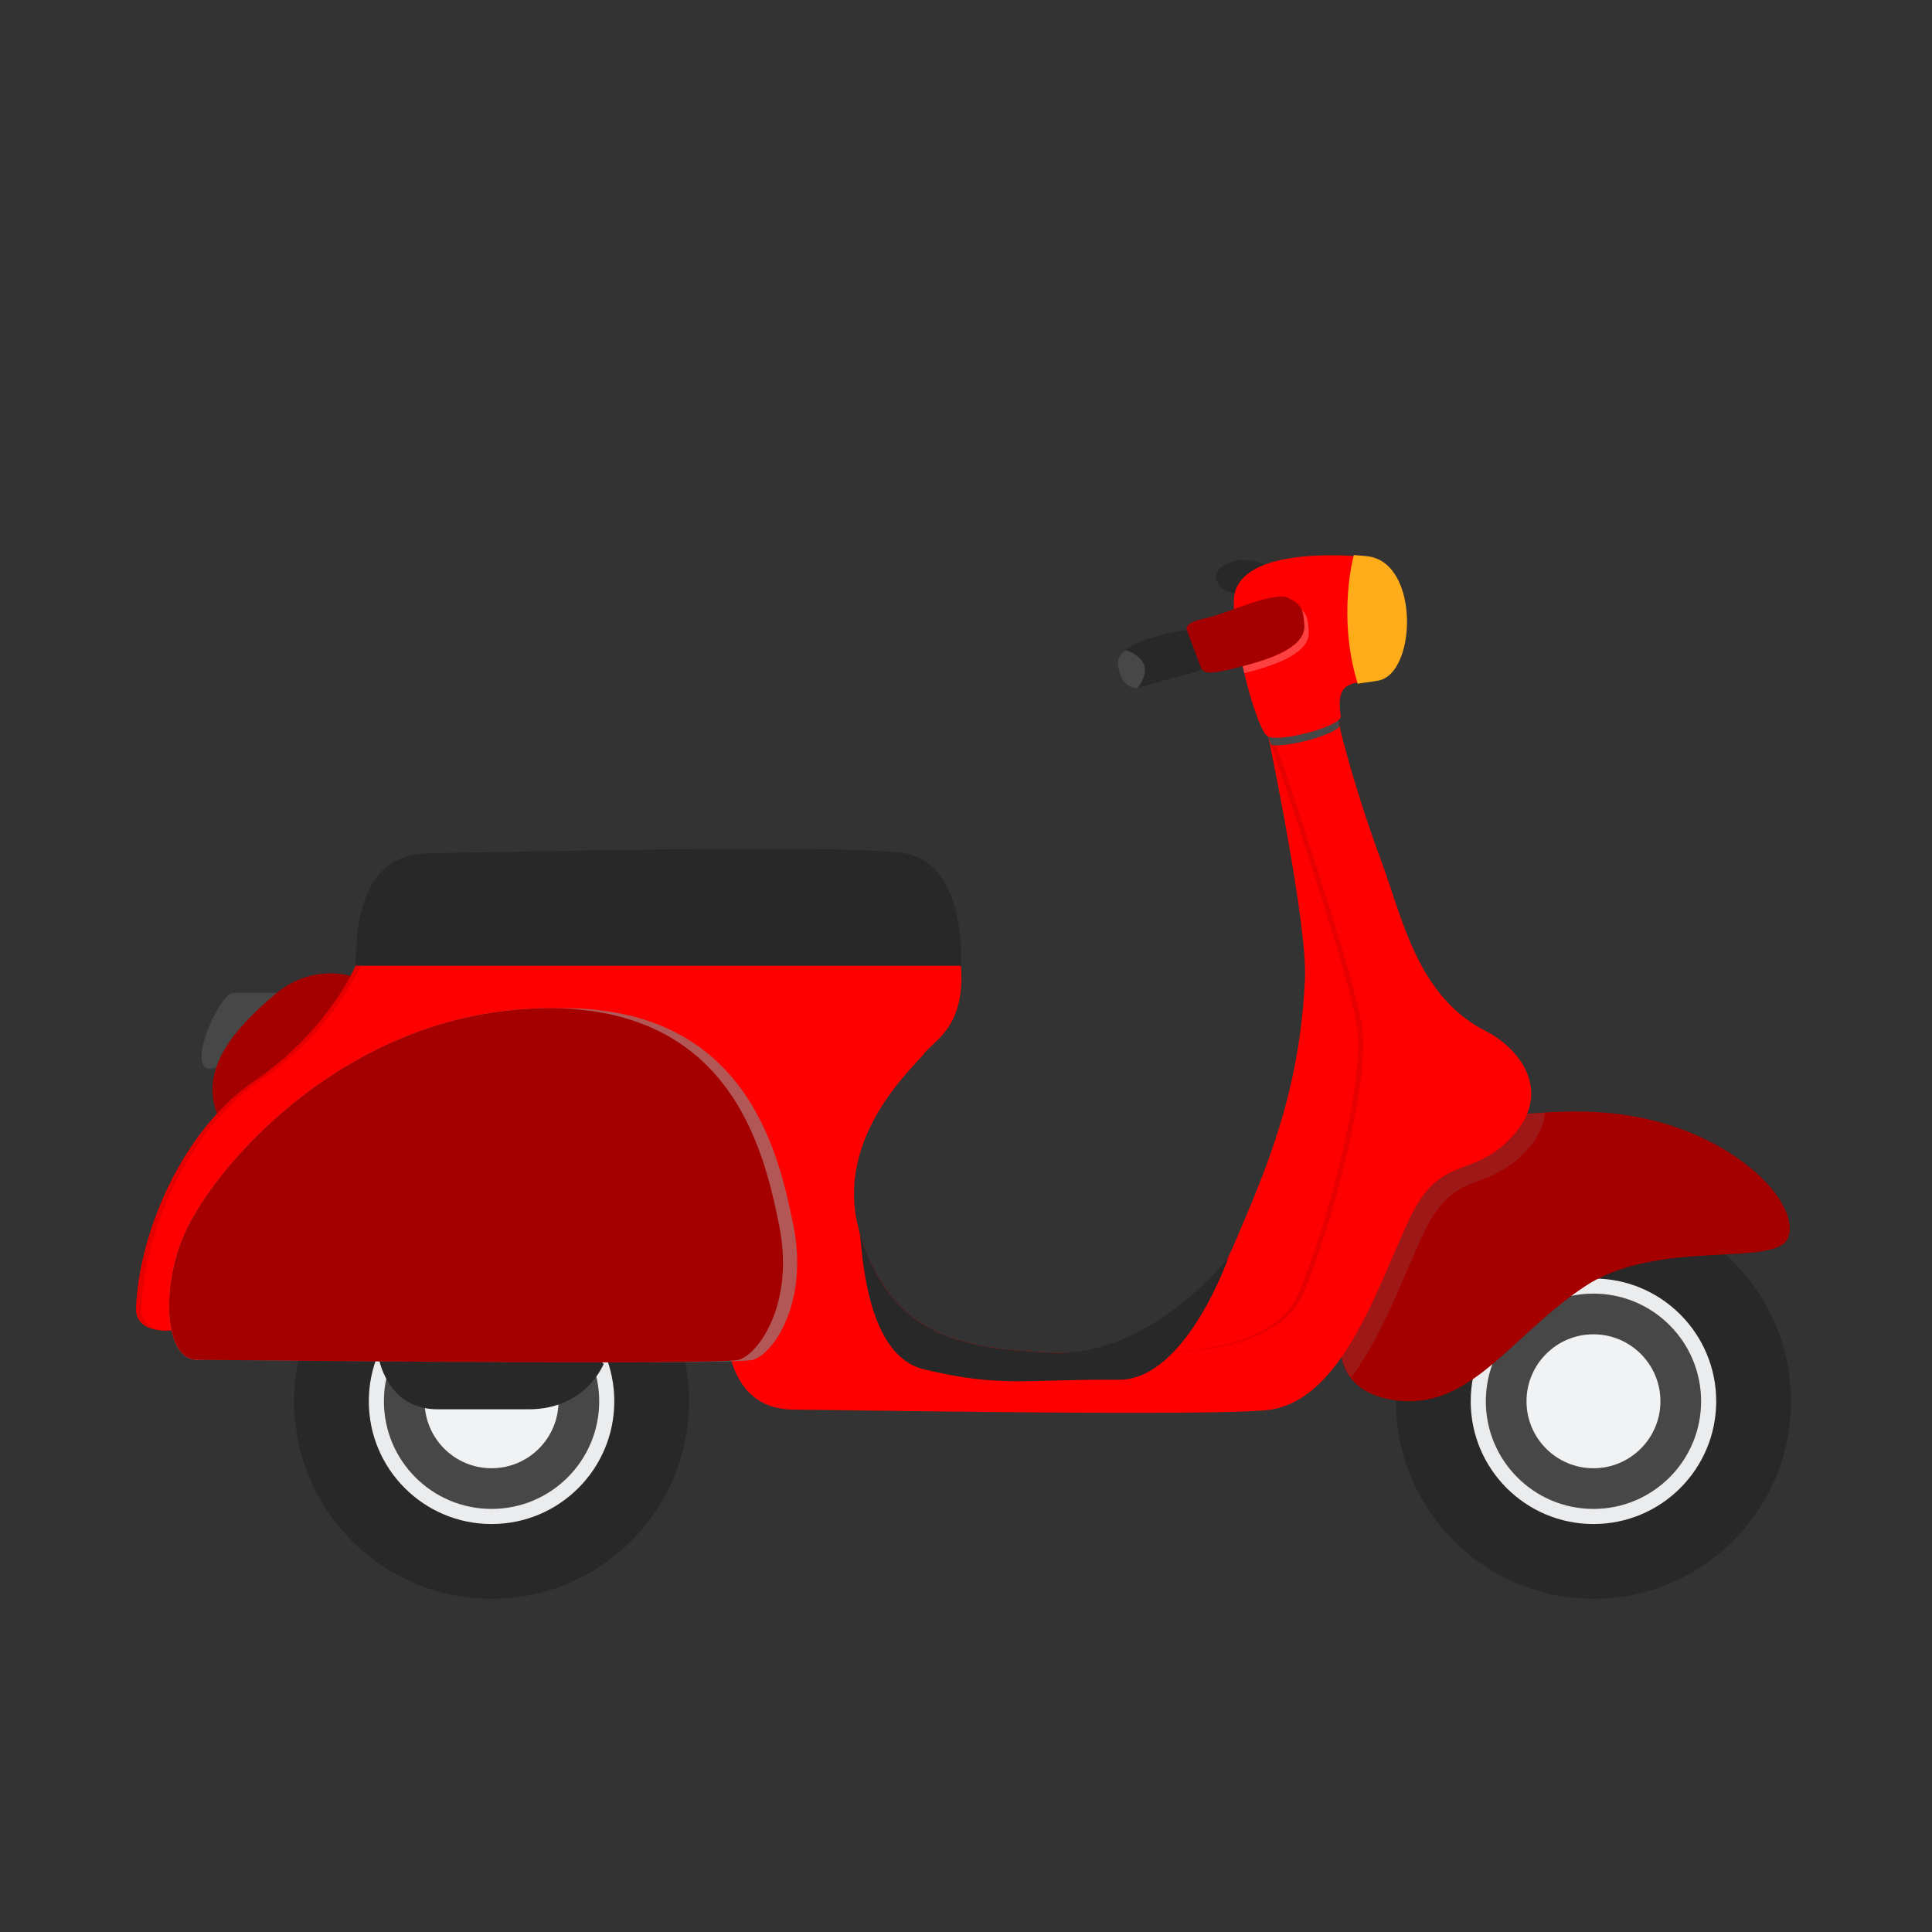 <?xml version="1.0" encoding="utf-8"?>
<!-- Generator: Adobe Illustrator 16.0.0, SVG Export Plug-In . SVG Version: 6.00 Build 0)  -->
<!DOCTYPE svg PUBLIC "-//W3C//DTD SVG 1.1//EN" "http://www.w3.org/Graphics/SVG/1.1/DTD/svg11.dtd">
<svg version="1.1" id="Layer_3" xmlns="http://www.w3.org/2000/svg" xmlns:xlink="http://www.w3.org/1999/xlink" x="0px" y="0px"
	 width="512px" height="512px" viewBox="0 0 512 512" enable-background="new 0 0 512 512" xml:space="preserve">
<rect x="0" y="0" width="512" height="512" fill="#333333" stroke="none"/>
<g>
	<path fill="#282828" d="M254.656,255.946c0,0,1.875-27.364-15.424-29.882c-17.3-2.517-114.167,0-122.978,0
		c-8.804,0-22,0.946-22.007,29.882l3.004,5.546H244.53L254.656,255.946z"/>
	<path fill="#474747" d="M57.316,282.891c-9.448,3.279,0.72-19.785,4.46-19.785c3.739,0,11.602,0,11.602,0
		S70.763,278.224,57.316,282.891z"/>
	<path fill="#A50000" d="M57.523,295.159c-4.727-12.454,5.275-23.018,15.182-31.509c9.911-8.492,20.215-4.998,20.215-4.998
		s-1.365,17.288-18.3,28.747C57.683,298.861,57.523,295.159,57.523,295.159z"/>
	<path fill="#282828" d="M369.941,371.353c0,28.911,23.431,52.346,52.341,52.346c28.912,0,52.345-23.435,52.345-52.346
		c0-28.913-23.433-52.349-52.345-52.349C393.372,319.004,369.941,342.439,369.941,371.353z"/>
	<path fill="#EBECEE" d="M389.753,371.353c0,17.966,14.567,32.531,32.529,32.531c17.967,0,32.531-14.565,32.531-32.531
		c0-17.971-14.564-32.537-32.531-32.537C404.32,338.815,389.753,353.382,389.753,371.353z"/>
	<path fill="#474747" d="M393.759,371.353c0,15.757,12.774,28.528,28.523,28.528c15.755,0,28.528-12.771,28.528-28.528
		s-12.773-28.53-28.528-28.53C406.533,342.822,393.759,355.596,393.759,371.353z"/>
	<path fill="#F1F2F4" d="M404.542,371.353c0,9.798,7.944,17.745,17.74,17.745c9.797,0,17.748-7.947,17.748-17.745
		c0-9.801-7.951-17.748-17.748-17.748C412.486,353.604,404.542,361.552,404.542,371.353z"/>
	<path fill="#A50000" d="M404.55,295.165c8.222-0.637,21.454-1.639,35.48,2.283c22.515,6.299,36.625,21.816,33.949,30.303
		c-2.688,8.484-34.239,0.163-53.897,13.11c-19.639,12.951-30.329,33.163-50.568,30.197c-9.487-1.388-14.772-6.954-14.309-15.755
		C355.205,355.304,360.913,298.529,404.55,295.165z"/>
	<path opacity="0.15" fill="#71A29F" d="M404.602,304.851c-10.741,11.713-19.03,4.392-27.335,21.96
		c-5.261,11.152-10.901,27.26-19.243,38.329c-0.495-0.636-0.932-1.316-1.304-2.042c-0.015-0.029-0.021-0.057-0.039-0.082
		c-0.346-0.692-0.636-1.424-0.867-2.192c-0.067-0.222-0.097-0.461-0.151-0.688c-0.151-0.615-0.296-1.231-0.372-1.892
		c-0.1-0.937-0.14-1.91-0.085-2.94c0,0,5.708-56.774,49.345-60.139c1.467-0.117,3.145-0.235,4.907-0.341
		C409.163,298.037,407.734,301.432,404.602,304.851z"/>
	<path fill="#FF0000" d="M354.613,190.801c0,0,3.178,15.049,11.688,38.092c5.375,14.566,9.429,35.226,27.457,44.368
		c9.108,4.624,17.808,16.108,7.076,27.821c-10.742,11.712-19.032,4.391-27.336,21.96c-8.291,17.569-17.498,47.489-36.76,50.529
		c-11.955,1.886-118.258,0-126.125,0c-7.864,0-13.794-3.575-16.665-12.518c-7.251-22.593-147.506-8.56-147.506-8.56
		s-10.648,1.576-10.361-5.934c0.741-19.375,11.937-46.901,31.434-60.112c19.496-13.208,26.73-30.503,26.73-30.503h160.409
		c1.255,16.356-7.242,19.813-9.751,23.268c-2.521,3.459-25.168,22.964-16.68,48.752c8.494,25.787,25.794,29.562,51.271,30.506
		c25.473,0.943,40.122-11.044,47.671-28.972c7.551-17.927,17.333-39,18.667-70.333c0.62-14.577-9.719-63.924-9.719-63.924
		S349.601,187.192,354.613,190.801z"/>
	<g opacity="0.73">
		<path fill="#DD0000" d="M337.444,195.243c0,0,21.693,62.897,23.581,77.365c1.89,14.471-7.861,51.896-15.414,69.823
			c-5.945,14.112-26.896,16.529-47.969,16.459c20.617-0.036,40.819-2.643,46.639-16.459c7.551-17.927,17.303-55.353,15.413-69.823
			c-1.886-14.468-23.579-77.365-23.579-77.365s9.673-5.772,15.677-5.348C345.792,190.263,337.444,195.243,337.444,195.243z"/>
		<path fill="#DD0000" d="M67.518,286.449c19.496-13.208,26.73-30.503,26.73-30.503h1.331c0,0-7.235,17.295-26.73,30.503
			c-19.497,13.211-30.692,40.737-31.434,60.112c-0.19,4.962,4.383,5.953,7.515,6.057c-2.924,0.113-9.065-0.323-8.845-6.057
			C36.824,327.187,48.021,299.66,67.518,286.449z"/>
	</g>
	<path fill="#474747" d="M355.004,192.505c-1.933,2.463-14.003,5.625-18.135,4.941c-0.476-1.395-0.754-2.204-0.754-2.204
		s13.485-8.051,18.498-4.442C354.613,190.801,354.741,191.398,355.004,192.505z"/>
	<path fill="#282828" d="M244.82,362.876c-15.968-3.858-16.289-33.281-17.05-36.442c0,0,0.05,0,0.058,0
		c0.145,0.516,0.23,1.013,0.398,1.532c8.494,25.787,25.794,29.562,51.271,30.506c25.473,0.943,45.96-25.029,45.96-25.029
		l0.378-0.942l0.001,0.004c0,0-11.335,33.329-29.501,33.162C271.668,365.439,265.334,367.833,244.82,362.876z"/>
	<path fill="#282828" d="M329.168,157.416c0,0-5.99,0.072-6.832-3.932c-0.835-4.004,6.083-5.123,6.083-5.123
		c3.932-0.135,12.079,1.798,8.95,6.478C335.356,157.841,329.168,157.416,329.168,157.416z"/>
	<path fill="#FF0000" d="M336.115,195.243c-3.421-1.462-10.763-31.293-8.813-38.37c3.476-12.561,33.527-9.487,35.62-9.134
		c13.176,2.194,12.216,30.438,2.375,32.273c-6.812,1.267-11.464,0-10.003,9.759C355.697,192.435,339.525,196.708,336.115,195.243z"
		/>
	<path fill="#FF4040" d="M342.584,160.09c3.936,1.887,3.932,3.621,4.246,7.079c0.315,3.454-2.508,7.23-14.464,10.531
		c-0.955,0.265-1.806,0.49-2.614,0.698c-1.242-5.2-2.228-10.659-2.603-14.969C333.007,161.341,339.881,158.795,342.584,160.09z"/>
	<g>
		<path fill="#282828" d="M77.923,371.353c0,28.911,23.433,52.346,52.342,52.346c28.912,0,52.345-23.435,52.345-52.346
			c0-28.913-23.433-52.349-52.345-52.349C101.355,319.004,77.923,342.439,77.923,371.353z"/>
		<path fill="#EBECEE" d="M97.738,371.353c0,17.966,14.566,32.531,32.527,32.531c17.967,0,32.531-14.565,32.531-32.531
			c0-17.971-14.564-32.537-32.531-32.537C112.304,338.815,97.738,353.382,97.738,371.353z"/>
		<path fill="#474747" d="M101.741,371.353c0,15.757,12.775,28.528,28.524,28.528c15.756,0,28.529-12.771,28.529-28.528
			s-12.773-28.53-28.529-28.53C114.516,342.822,101.741,355.596,101.741,371.353z"/>
		<path fill="#F1F2F4" d="M112.523,371.353c0,9.798,7.946,17.745,17.742,17.745c9.797,0,17.746-7.947,17.746-17.745
			c0-9.801-7.949-17.748-17.746-17.748C120.469,353.604,112.523,361.552,112.523,371.353z"/>
	</g>
	<path fill="#282828" d="M159.997,361.42c0,0-4.685,12.058-19.896,12.058c-7.878,0-19.674,0-24.124,0
		c-9.867,0-14.037-7.324-15.442-12.821l14.157-6.451l37.939,1.58L159.997,361.42z"/>
	<path opacity="0.73" fill="#71A29F" d="M48.649,328.279c6.768-17.098,41.198-58.813,93.09-61.013
		c1.795-0.077,3.527-0.092,5.222-0.072c-1.276,0.004-2.561,0.015-3.892,0.072c-51.89,2.2-86.324,43.915-93.09,61.013
		c-5.981,15.1-4.01,32.083,3.772,32.075c2.516-0.002,63.109,0.7,104.852,0.701c-41.775,0.013-103.641-0.703-106.183-0.701
		C44.637,360.362,42.668,343.379,48.649,328.279z"/>
	<g>
		<path opacity="0.54" fill="#71A29F" d="M55.847,360.354c-7.784,0.008-9.753-16.976-3.772-32.075
			c6.768-17.098,41.197-58.813,93.09-61.013c51.892-2.202,61.011,37.111,65.104,57.554c4.091,20.444-5.351,33.963-10.693,35.539
			C194.23,361.934,59.622,360.351,55.847,360.354z"/>
		<path fill="#FF5757" d="M48.306,328.279c6.768-17.098,41.2-58.813,93.09-61.013c1.795-0.077,3.526-0.092,5.222-0.072
			c-1.276,0.004-2.561,0.015-3.891,0.072c-51.892,2.2-86.324,43.915-93.091,61.013c-5.981,15.1-4.012,32.083,3.773,32.075
			c2.514-0.002,63.106-5.212,104.852-5.21c-41.775,0.013-103.641,5.208-106.183,5.21C44.295,360.362,42.324,343.379,48.306,328.279z
			"/>
		<path fill="#A50000" d="M52.078,360.354c-7.783,0.008-9.754-16.976-3.772-32.075c6.768-17.098,41.2-58.813,93.09-61.013
			c51.894-2.202,61.014,37.111,65.105,57.554c4.091,20.444-5.349,33.963-10.696,35.539
			C190.459,361.934,55.854,360.351,52.078,360.354z"/>
	</g>
	<path fill="#FFAC1A" d="M365.277,180.367c-2.05,0.38-3.902,0.541-5.469,0.827c-5.521-18.025-1.044-34.057-1.029-34.098
		c2.154,0.141,3.668,0.313,4.08,0.383C376.284,149.716,375.307,178.496,365.277,180.367z"/>
	<path fill="#282828" d="M314.518,166.936c0,0,4.554-0.785,6.132,4.245c1.576,5.029-2.678,6.764-6.132,7.547
		c-3.458,0.785-13.049,3.617-13.049,3.617s-4.281,0.626-5.224-6.136C295.297,169.453,314.518,166.936,314.518,166.936z"/>
	<path fill="#A50000" d="M314.518,166.936c0,0-0.997-1.884,4.561-2.99c5.557-1.107,18.391-7.391,22.328-5.501
		c3.938,1.885,3.931,3.618,4.246,7.076c0.316,3.455-2.506,7.23-14.465,10.533c-11.955,3.303-11.731,2.051-12.785,1.258"/>
	<path fill="#474747" d="M296.245,176.209c-0.213-1.516,0.623-2.812,2.001-3.923c0.093,0.023,8.987,2.377,3.223,10.059
		C301.469,182.345,297.188,182.971,296.245,176.209z"/>
</g>
</svg>
